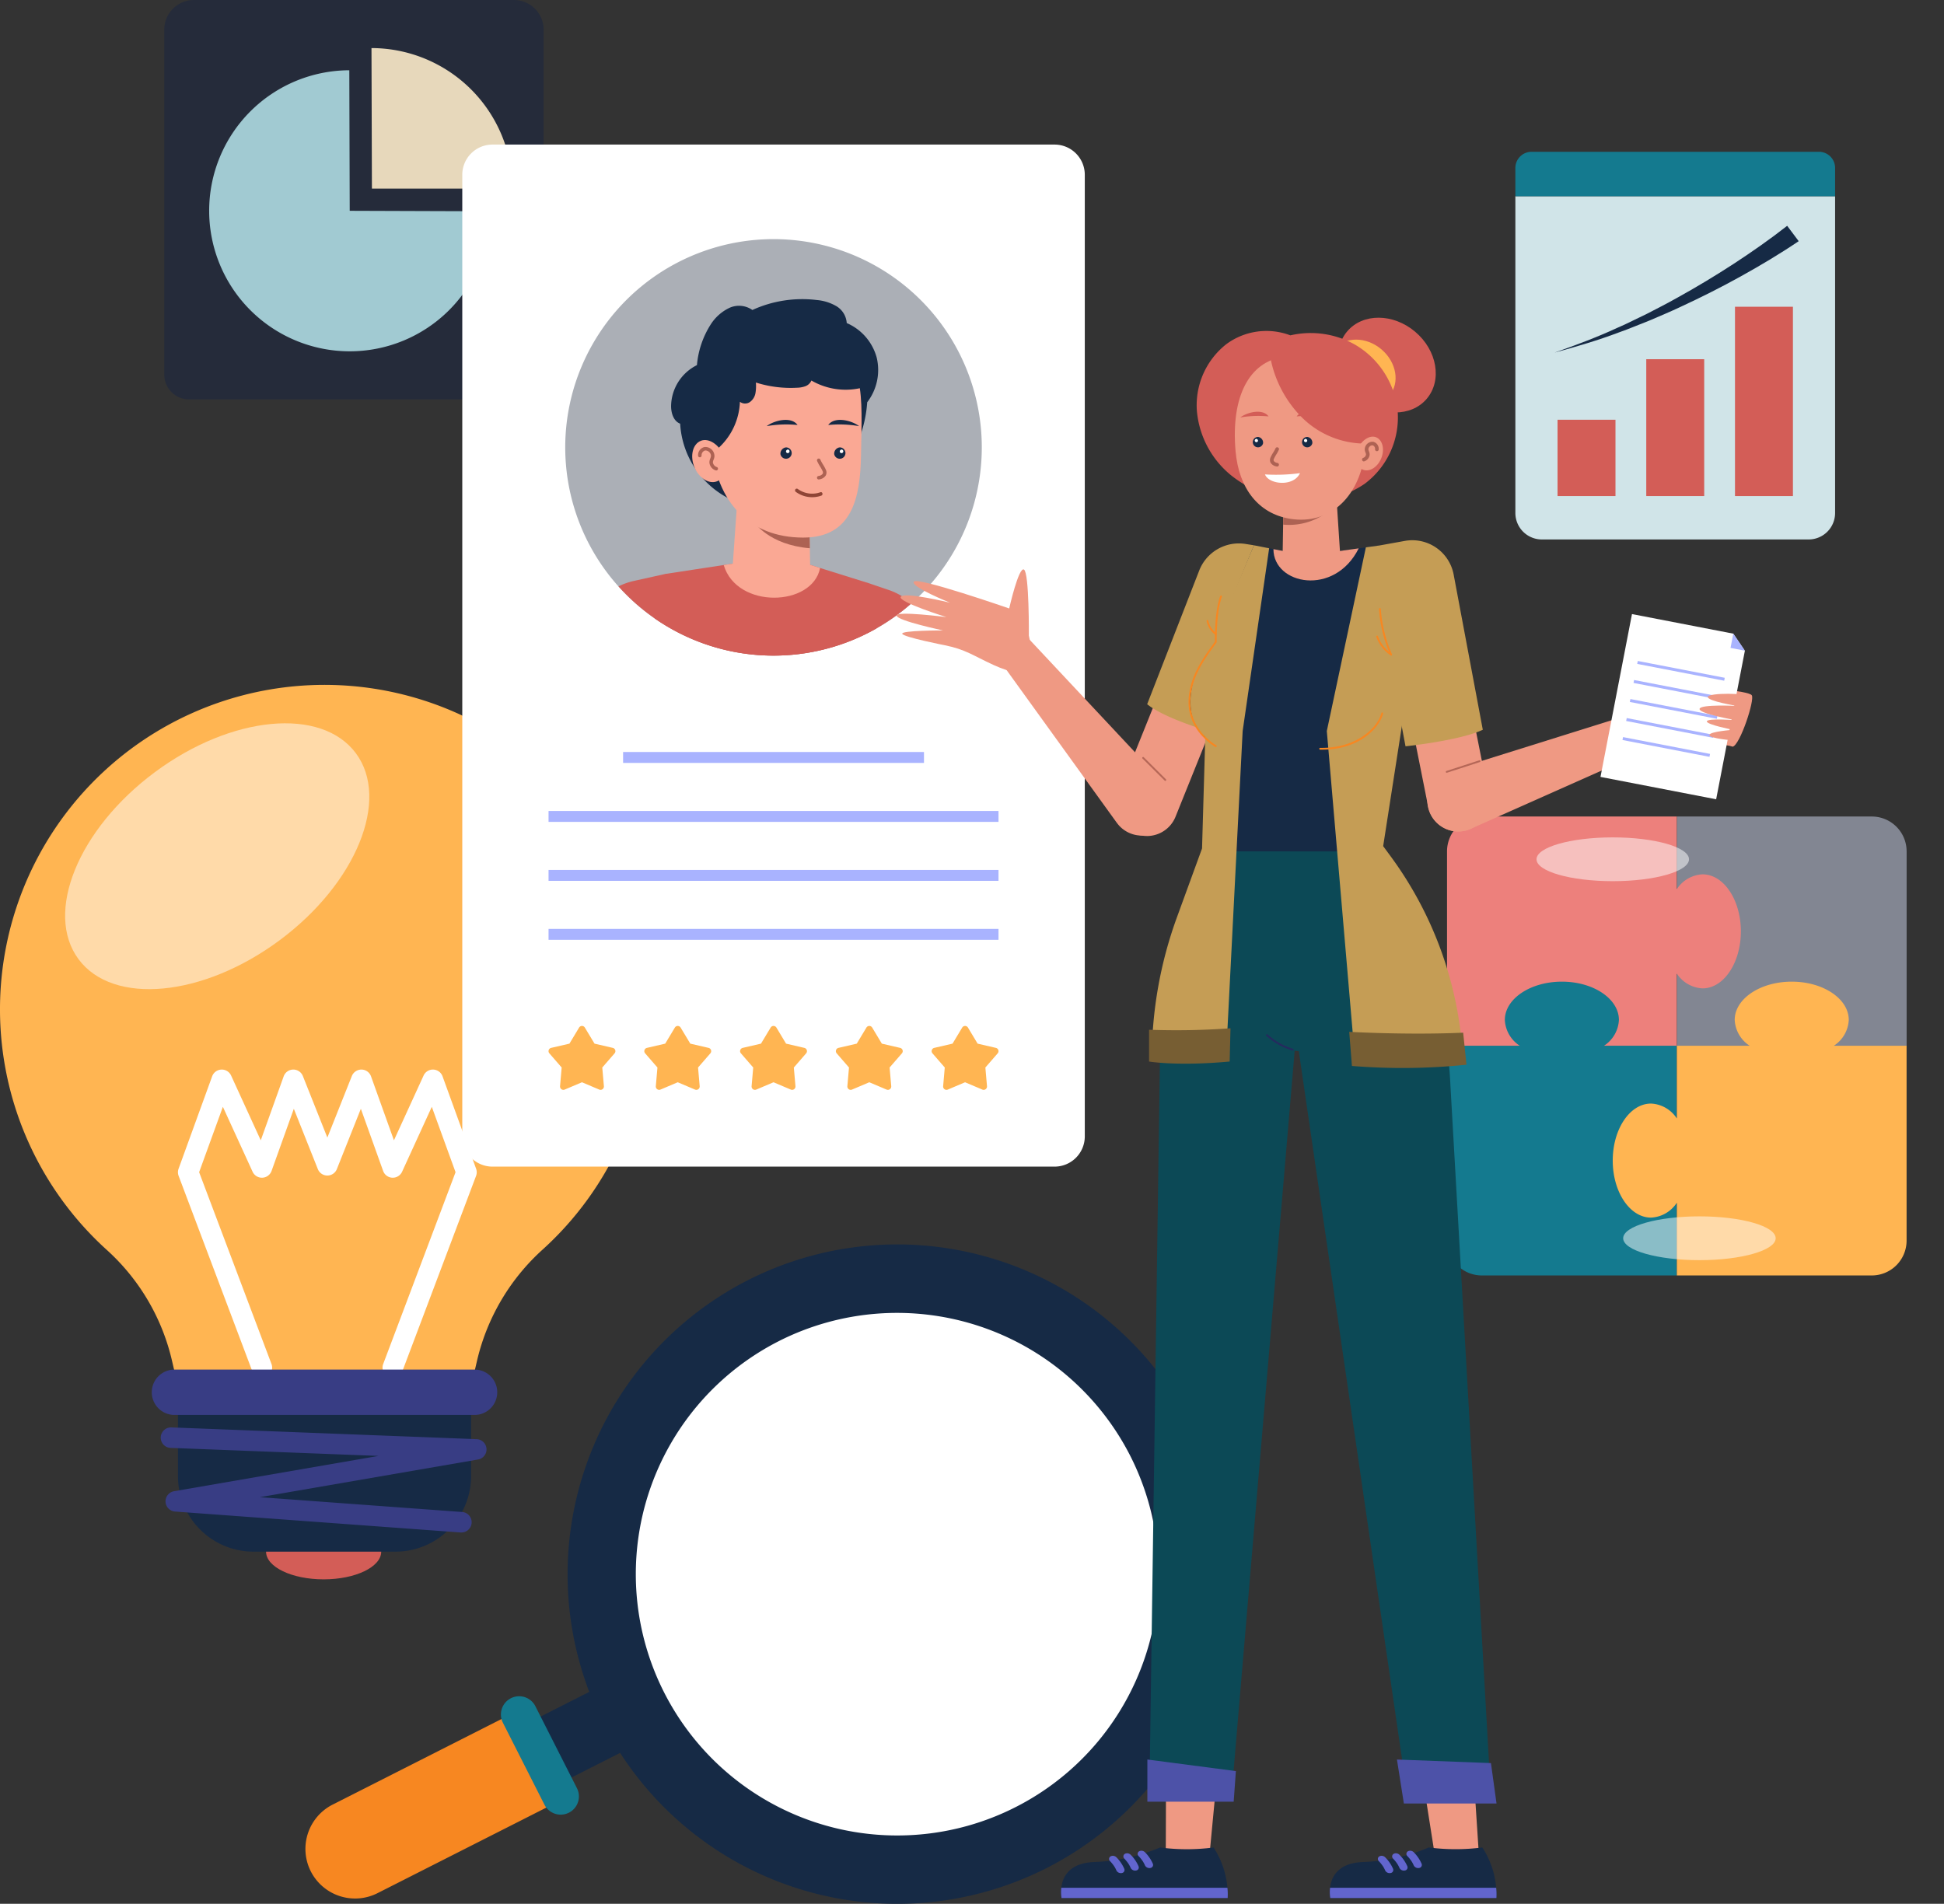 <svg xmlns="http://www.w3.org/2000/svg" xmlns:xlink="http://www.w3.org/1999/xlink" width="316.993" height="310.491" viewBox="0 0 316.993 310.491">
  <rect x="0" y="0" width="316.993" height="310.491" fill="#333333" stroke="none"/>
  <defs>
    <clipPath id="clip-path">
      <rect id="Rectángulo_403138" data-name="Rectángulo 403138" width="316.993" height="310.491" fill="none"/>
    </clipPath>
    <clipPath id="clip-path-3">
      <rect id="Rectángulo_403122" data-name="Rectángulo 403122" width="49.603" height="43.361" fill="none"/>
    </clipPath>
    <clipPath id="clip-path-4">
      <rect id="Rectángulo_403123" data-name="Rectángulo 403123" width="24.867" height="7.144" fill="none"/>
    </clipPath>
    <clipPath id="clip-path-6">
      <rect id="Rectángulo_403129" data-name="Rectángulo 403129" width="90.845" height="90.845" fill="none"/>
    </clipPath>
  </defs>
  <g id="Grupo_1100837" data-name="Grupo 1100837" transform="translate(-846.391 -8161.222)">
    <g id="Grupo_1100730" data-name="Grupo 1100730" transform="translate(846.391 8161.222)">
      <g id="Grupo_1100729" data-name="Grupo 1100729" clip-path="url(#clip-path)">
        <g id="Grupo_1100728" data-name="Grupo 1100728">
          <g id="Grupo_1100727" data-name="Grupo 1100727" clip-path="url(#clip-path)">
            <path id="Trazado_899049" data-name="Trazado 899049" d="M319.423,41.371V93.03a4.318,4.318,0,0,0,4.318,4.318h43.5a4.318,4.318,0,0,0,4.318-4.318V41.371Z" transform="translate(-72.324 -9.367)" fill="#d0e4e8"/>
            <rect id="Rectángulo_403119" data-name="Rectángulo 403119" width="9.448" height="12.447" transform="translate(253.976 68.456)" fill="#d35d57"/>
            <rect id="Rectángulo_403120" data-name="Rectángulo 403120" width="9.448" height="22.32" transform="translate(268.444 58.583)" fill="#d35d57"/>
            <rect id="Rectángulo_403121" data-name="Rectángulo 403121" width="9.448" height="30.877" transform="translate(282.912 50.027)" fill="#d35d57"/>
            <path id="Trazado_899050" data-name="Trazado 899050" d="M327.761,68.265c3.428-1.208,6.83-2.47,10.119-3.995l1.241-.552,1.224-.589,2.442-1.184c1.606-.834,3.22-1.647,4.794-2.537q4.745-2.621,9.284-5.574c3.009-1.964,5.994-4.05,8.768-6.228l1.879,2.506c-3.1,2.094-6.225,3.952-9.436,5.735s-6.47,3.425-9.787,4.958c-1.65.783-3.337,1.486-5.012,2.209l-2.542,1.013-1.272.5L338.176,65c-3.409,1.292-6.913,2.312-10.415,3.27" transform="translate(-74.212 -10.779)" fill="#162a45"/>
            <path id="Trazado_899051" data-name="Trazado 899051" d="M368.922,32h-46.86a2.639,2.639,0,0,0-2.639,2.639v4.611H371.56V34.638A2.639,2.639,0,0,0,368.922,32" transform="translate(-72.324 -7.245)" fill="#147a8f"/>
            <path id="Trazado_899052" data-name="Trazado 899052" d="M34.623,4.846V61.087a4.049,4.049,0,0,0,4.05,4.049H92.436a4.049,4.049,0,0,0,4.05-4.049V4.846A4.847,4.847,0,0,0,91.639,0H39.469a4.847,4.847,0,0,0-4.846,4.846" transform="translate(-7.839)" fill="#252b3a"/>
            <path id="Trazado_899053" data-name="Trazado 899053" d="M66.941,14.813a22.918,22.918,0,1,0,22.986,23l-22.919-.079Z" transform="translate(-9.983 -3.354)" fill="#a1cad2"/>
            <path id="Trazado_899054" data-name="Trazado 899054" d="M101.293,33.054A23.027,23.027,0,0,0,78.375,10.136h-.07l.07,22.918Z" transform="translate(-17.73 -2.295)" fill="#e7d8bb"/>
            <path id="Trazado_899055" data-name="Trazado 899055" d="M105.832,197.316a52.916,52.916,0,1,0-88.324,39.316,35.006,35.006,0,0,1,10.575,18.142l3.5,15.088H74.253l3.576-15.435a35.217,35.217,0,0,1,10.73-18.008,52.765,52.765,0,0,0,17.272-39.1" transform="translate(0 -32.695)" fill="#ffb552"/>
            <path id="Trazado_899056" data-name="Trazado 899056" d="M72.541,275.777a1.647,1.647,0,0,1-.589-.108,1.671,1.671,0,0,1-.974-2.153l11.8-31.284-3.873-10.663-4.845,10.586a1.671,1.671,0,0,1-3.093-.132l-3.63-10.133-3.912,9.831a1.671,1.671,0,0,1-3.106,0l-3.913-9.831-3.63,10.133a1.672,1.672,0,0,1-3.094.132l-4.845-10.586-3.873,10.663,11.8,31.284a1.671,1.671,0,0,1-3.128,1.18L37.62,242.833a1.668,1.668,0,0,1-.008-1.16l5.477-15.079a1.671,1.671,0,0,1,3.09-.124l4.835,10.562L54.751,226.6a1.672,1.672,0,0,1,3.127-.053l3.994,10.036,3.995-10.036a1.688,1.688,0,0,1,1.582-1.054,1.67,1.67,0,0,1,1.545,1.107l3.736,10.431,4.835-10.562a1.671,1.671,0,0,1,3.09.124l5.476,15.079a1.673,1.673,0,0,1-.007,1.16L74.1,274.7a1.671,1.671,0,0,1-1.564,1.081" transform="translate(-8.494 -51.056)" fill="#fff"/>
            <g id="Grupo_1100714" data-name="Grupo 1100714" transform="translate(10.618 117.965)" opacity="0.5" style="mix-blend-mode: soft-light;isolation: isolate">
              <g id="Grupo_1100713" data-name="Grupo 1100713">
                <g id="Grupo_1100712" data-name="Grupo 1100712" clip-path="url(#clip-path-3)">
                  <path id="Trazado_899057" data-name="Trazado 899057" d="M61.136,157.371c5.623,7.566.06,21.223-12.427,30.5s-27.167,10.668-32.79,3.1-.06-21.223,12.427-30.5,27.167-10.668,32.79-3.1" transform="translate(-13.726 -152.492)" fill="#fff"/>
                </g>
              </g>
            </g>
            <path id="Trazado_899058" data-name="Trazado 899058" d="M74.86,325.811c0,2.494-4.2,4.516-9.388,4.516s-9.388-2.022-9.388-4.516,4.2-4.516,9.388-4.516,9.388,2.022,9.388,4.516" transform="translate(-12.699 -72.748)" fill="#d35d57"/>
            <path id="Trazado_899059" data-name="Trazado 899059" d="M37.512,295.689v12a12.323,12.323,0,0,0,12.322,12.322H72.985a12.322,12.322,0,0,0,12.322-12.322v-12Z" transform="translate(-8.493 -66.95)" fill="#162a45"/>
            <path id="Trazado_899060" data-name="Trazado 899060" d="M82.922,318.071c-.041,0-.082,0-.124,0l-46.586-3.414a1.672,1.672,0,0,1-.162-3.315l33.344-5.759-33.907-1.308a1.671,1.671,0,1,1,.129-3.34L85.4,302.852a1.671,1.671,0,0,1,.22,3.316l-35.582,6.145,33,2.418a1.672,1.672,0,0,1-.121,3.339" transform="translate(-7.671 -68.136)" fill="#383d84"/>
            <path id="Trazado_899061" data-name="Trazado 899061" d="M84.627,296.145H35.694a3.7,3.7,0,0,1,0-7.4H84.627a3.7,3.7,0,1,1,0,7.4" transform="translate(-7.245 -65.379)" fill="#383d84"/>
            <path id="Trazado_899062" data-name="Trazado 899062" d="M346.2,200.174a5.321,5.321,0,0,0,4.208-2.429v11.863h11.863a5.321,5.321,0,0,0-2.429,4.208c0,3.449,4.163,6.244,9.3,6.244s9.3-2.8,9.3-6.244a5.321,5.321,0,0,0-2.429-4.208H387.87V177.826a5.683,5.683,0,0,0-5.683-5.683H350.406v11.863a5.321,5.321,0,0,0-4.208-2.429c-3.449,0-6.244,4.163-6.244,9.3s2.8,9.3,6.244,9.3" transform="translate(-76.972 -38.977)" fill="#828692"/>
            <path id="Trazado_899063" data-name="Trazado 899063" d="M333.044,213.816a5.318,5.318,0,0,0-2.429-4.207h11.863V197.745a5.321,5.321,0,0,0,4.208,2.429c3.449,0,6.244-4.163,6.244-9.3s-2.8-9.3-6.244-9.3a5.319,5.319,0,0,0-4.208,2.429V172.143H310.7a5.683,5.683,0,0,0-5.683,5.683v31.782h11.863a5.318,5.318,0,0,0-2.429,4.207c0,3.449,4.163,6.244,9.3,6.244s9.3-2.8,9.3-6.244" transform="translate(-69.061 -38.977)" fill="#ed807c"/>
            <path id="Trazado_899064" data-name="Trazado 899064" d="M346.686,226.844a5.321,5.321,0,0,0-4.208,2.429V217.411H330.615a5.321,5.321,0,0,0,2.429-4.208c0-3.449-4.163-6.244-9.3-6.244s-9.3,2.8-9.3,6.244a5.321,5.321,0,0,0,2.429,4.208H305.013v31.782a5.683,5.683,0,0,0,5.683,5.683h31.782V243.012a5.321,5.321,0,0,0,4.208,2.429c3.449,0,6.244-4.163,6.244-9.3s-2.8-9.3-6.244-9.3" transform="translate(-69.061 -46.86)" fill="#147a8f"/>
            <path id="Trazado_899065" data-name="Trazado 899065" d="M359.839,213.2a5.321,5.321,0,0,0,2.429,4.208H350.4v11.863a5.318,5.318,0,0,0-4.208-2.429c-3.449,0-6.244,4.163-6.244,9.3s2.8,9.3,6.244,9.3a5.318,5.318,0,0,0,4.208-2.429v11.863h31.782a5.683,5.683,0,0,0,5.683-5.683V217.411H376.007a5.321,5.321,0,0,0,2.429-4.208c0-3.449-4.163-6.244-9.3-6.244s-9.3,2.8-9.3,6.244" transform="translate(-76.972 -46.86)" fill="#ffb552"/>
            <g id="Grupo_1100717" data-name="Grupo 1100717" transform="translate(250.547 136.568)" opacity="0.5" style="mix-blend-mode: soft-light;isolation: isolate">
              <g id="Grupo_1100716" data-name="Grupo 1100716">
                <g id="Grupo_1100715" data-name="Grupo 1100715" clip-path="url(#clip-path-4)">
                  <path id="Trazado_899066" data-name="Trazado 899066" d="M323.88,180.113c0-1.973,5.567-3.572,12.434-3.572s12.433,1.6,12.433,3.572-5.567,3.572-12.433,3.572-12.434-1.6-12.434-3.572" transform="translate(-323.88 -176.54)" fill="#fff"/>
                </g>
              </g>
            </g>
            <g id="Grupo_1100720" data-name="Grupo 1100720" transform="translate(264.678 198.377)" opacity="0.5" style="mix-blend-mode: soft-light;isolation: isolate">
              <g id="Grupo_1100719" data-name="Grupo 1100719">
                <g id="Grupo_1100718" data-name="Grupo 1100718" clip-path="url(#clip-path-4)">
                  <path id="Trazado_899067" data-name="Trazado 899067" d="M342.147,260.013c0-1.973,5.567-3.572,12.434-3.572s12.433,1.6,12.433,3.572-5.567,3.572-12.433,3.572-12.434-1.6-12.434-3.572" transform="translate(-342.147 -256.44)" fill="#fff"/>
                </g>
              </g>
            </g>
            <path id="Trazado_899068" data-name="Trazado 899068" d="M194.024,30.48H102.37a4.927,4.927,0,0,0-4.927,4.927V192.24a4.927,4.927,0,0,0,4.927,4.927h91.654a4.927,4.927,0,0,0,4.927-4.927V35.407a4.927,4.927,0,0,0-4.927-4.927" transform="translate(-22.063 -6.901)" fill="#fff"/>
            <path id="Trazado_899069" data-name="Trazado 899069" d="M187.071,84.377a33.966,33.966,0,0,1-53.351,27.886,34.389,34.389,0,0,1-5.894-5.21,33.962,33.962,0,1,1,59.245-22.676" transform="translate(-26.978 -11.415)" fill="#abafb6"/>
            <rect id="Rectángulo_403125" data-name="Rectángulo 403125" width="49.062" height="1.781" transform="translate(101.603 122.645)" fill="#a9b3ff"/>
            <rect id="Rectángulo_403126" data-name="Rectángulo 403126" width="73.371" height="1.781" transform="translate(89.448 132.261)" fill="#a9b3ff"/>
            <rect id="Rectángulo_403127" data-name="Rectángulo 403127" width="73.371" height="1.781" transform="translate(89.448 141.878)" fill="#a9b3ff"/>
            <rect id="Rectángulo_403128" data-name="Rectángulo 403128" width="73.371" height="1.781" transform="translate(89.448 151.495)" fill="#a9b3ff"/>
            <path id="Trazado_899070" data-name="Trazado 899070" d="M126.106,219.874l-2.981-.69-1.577-2.622a.548.548,0,0,0-.938,0l-1.577,2.622-2.981.69a.547.547,0,0,0-.289.892l2.005,2.31-.265,3.048a.548.548,0,0,0,.759.552l2.817-1.194,2.817,1.194a.547.547,0,0,0,.758-.552l-.265-3.048,2.006-2.31a.547.547,0,0,0-.29-.892" transform="translate(-26.181 -48.974)" fill="#ffb552"/>
            <path id="Trazado_899071" data-name="Trazado 899071" d="M146.294,219.874l-2.981-.69-1.577-2.622a.548.548,0,0,0-.938,0l-1.577,2.622-2.981.69a.547.547,0,0,0-.289.892l2.005,2.31-.265,3.048a.548.548,0,0,0,.759.552l2.817-1.194,2.817,1.194a.548.548,0,0,0,.759-.552l-.265-3.048,2.006-2.31a.547.547,0,0,0-.29-.892" transform="translate(-30.752 -48.974)" fill="#ffb552"/>
            <path id="Trazado_899072" data-name="Trazado 899072" d="M166.483,219.874l-2.981-.69-1.577-2.622a.548.548,0,0,0-.938,0l-1.577,2.622-2.981.69a.547.547,0,0,0-.289.892l2.005,2.31-.265,3.048a.548.548,0,0,0,.759.552l2.817-1.194,2.817,1.194a.548.548,0,0,0,.759-.552l-.265-3.048,2.006-2.31a.548.548,0,0,0-.29-.892" transform="translate(-35.323 -48.974)" fill="#ffb552"/>
            <path id="Trazado_899073" data-name="Trazado 899073" d="M186.671,219.874l-2.981-.69-1.577-2.622a.548.548,0,0,0-.938,0l-1.577,2.622-2.981.69a.547.547,0,0,0-.289.892l2.005,2.31-.265,3.048a.548.548,0,0,0,.759.552l2.817-1.194,2.817,1.194a.548.548,0,0,0,.759-.552l-.265-3.048,2.006-2.31a.547.547,0,0,0-.29-.892" transform="translate(-39.894 -48.974)" fill="#ffb552"/>
            <path id="Trazado_899074" data-name="Trazado 899074" d="M206.859,219.874l-2.981-.69-1.577-2.622a.548.548,0,0,0-.938,0l-1.577,2.622-2.981.69a.547.547,0,0,0-.289.892l2.005,2.31-.265,3.048a.548.548,0,0,0,.759.552l2.817-1.194,2.817,1.194a.547.547,0,0,0,.758-.552l-.265-3.048,2.006-2.31a.547.547,0,0,0-.29-.892" transform="translate(-44.465 -48.974)" fill="#ffb552"/>
            <path id="Trazado_899075" data-name="Trazado 899075" d="M178.144,125.8a33.953,33.953,0,0,1-47.779-2.769,10.823,10.823,0,0,1,2.469-.88l5.2-1.157,10.414.467,13.887.627,8.753.391,3.327,1.13a10.685,10.685,0,0,1,3.732,2.19" transform="translate(-29.517 -27.396)" fill="#d35d57"/>
            <path id="Trazado_899076" data-name="Trazado 899076" d="M174.164,129.04a34.01,34.01,0,0,1-36.18-1.645l.161-.648.349-1.424.781-3.194.328-1.354.154-.627,9.5-1.45,1.486-.224,8.07-1.228,4.519,1.423h.014l1.625.509.677.217h.007l7.156,2.239.049.265.251,1.367Z" transform="translate(-31.242 -26.547)" fill="#d35d57"/>
            <path id="Trazado_899077" data-name="Trazado 899077" d="M155.39,101.855l-.93,13.314s7.6,3.784,12.629.837l-.176-10.1Z" transform="translate(-34.973 -23.062)" fill="#faa894"/>
            <path id="Trazado_899078" data-name="Trazado 899078" d="M168.063,114.359c-6.678-.566-9.026-4.212-9.026-4.212l8.964.632Z" transform="translate(-36.009 -24.94)" fill="#ad6253"/>
            <path id="Trazado_899079" data-name="Trazado 899079" d="M152.551,118.7l9.556-1.453,6.158,1.931c-1.215,6.33-13.565,6.757-15.714-.478" transform="translate(-34.541 -26.547)" fill="#faa894"/>
            <path id="Trazado_899080" data-name="Trazado 899080" d="M174.979,72.571a8.576,8.576,0,0,0-4.88-5.608,3.472,3.472,0,0,0-1.69-2.755,7.633,7.633,0,0,0-3.187-1,19.582,19.582,0,0,0-10.509,1.625,3.787,3.787,0,0,0-3.774-.333,7.383,7.383,0,0,0-2.954,2.588,14.683,14.683,0,0,0-2.311,6.736,7.586,7.586,0,0,0-4.216,6.683c0,1.145.408,2.461,1.479,2.867a14.66,14.66,0,0,0,8.344,12.4l18.833-5.99a20.8,20.8,0,0,0,3.327-9.906,8.646,8.646,0,0,0,1.539-7.306" transform="translate(-32.029 -14.276)" fill="#162a45"/>
            <path id="Trazado_899081" data-name="Trazado 899081" d="M167.808,73.1c-12.431-1.542-18.958,4.438-17.905,16.05.837,9.244,6.2,15,14.945,15.024,8.051.026,9.357-6.544,9.466-13.437.155-9.826.876-16.721-6.505-17.637" transform="translate(-33.916 -16.498)" fill="#faa894"/>
            <path id="Trazado_899082" data-name="Trazado 899082" d="M149.087,90.287a10.733,10.733,0,0,0,4.986-8.673,1.385,1.385,0,0,0,1.627.043,2.271,2.271,0,0,0,.905-1.443,6.758,6.758,0,0,0,.071-1.741,18.728,18.728,0,0,0,6.692.849,4.257,4.257,0,0,0,1.372-.243,1.7,1.7,0,0,0,.988-.933,11.137,11.137,0,0,0,8.5,1.112,6.681,6.681,0,0,0-2.607-6.046,10.664,10.664,0,0,0-6.358-2.151,30.366,30.366,0,0,0-6.776.743c-3.179.6-6.592,1.368-8.727,3.8a10.023,10.023,0,0,0-2.129,7.224,28.959,28.959,0,0,0,1.457,7.46" transform="translate(-33.421 -16.087)" fill="#162a45"/>
            <path id="Trazado_899083" data-name="Trazado 899083" d="M179.615,89.542a18.876,18.876,0,0,0-5.031-.186c1.048-1.45,3.824-.748,5.031.186" transform="translate(-39.529 -20.044)" fill="#162a45"/>
            <path id="Trazado_899084" data-name="Trazado 899084" d="M161.611,89.542a18.876,18.876,0,0,1,5.031-.186c-1.048-1.45-3.824-.748-5.031.186" transform="translate(-36.592 -20.044)" fill="#162a45"/>
            <path id="Trazado_899085" data-name="Trazado 899085" d="M175.844,95.437a.926.926,0,1,0,.906-1.116,1.028,1.028,0,0,0-.906,1.116" transform="translate(-39.815 -21.356)" fill="#162a45"/>
            <path id="Trazado_899086" data-name="Trazado 899086" d="M177.015,95.135a.292.292,0,1,0,.285-.36.329.329,0,0,0-.285.36" transform="translate(-40.08 -21.459)" fill="#fff"/>
            <path id="Trazado_899087" data-name="Trazado 899087" d="M164.513,95.437a.926.926,0,1,0,.906-1.116,1.028,1.028,0,0,0-.906,1.116" transform="translate(-37.249 -21.356)" fill="#162a45"/>
            <path id="Trazado_899088" data-name="Trazado 899088" d="M165.684,95.135a.292.292,0,1,0,.285-.36.329.329,0,0,0-.285.36" transform="translate(-37.514 -21.459)" fill="#fff"/>
            <path id="Trazado_899089" data-name="Trazado 899089" d="M172.5,100.082a.249.249,0,0,0,.053-.005,1.5,1.5,0,0,0,1.09-.641,1.035,1.035,0,0,0,.029-.905,6.551,6.551,0,0,0-.468-.868,6,6,0,0,1-.435-.8.287.287,0,1,0-.538.2,6.365,6.365,0,0,0,.481.9,6.178,6.178,0,0,1,.423.776.484.484,0,0,1,.006.421.987.987,0,0,1-.694.358.287.287,0,0,0,.052.569" transform="translate(-38.993 -21.889)" fill="#ad6253"/>
            <path id="Trazado_899090" data-name="Trazado 899090" d="M167.621,103.156a.289.289,0,0,1,.393-.1,3.968,3.968,0,0,0,3.7.549c.349-.123.5.432.152.554a4.5,4.5,0,0,1-4.143-.607.3.3,0,0,1-.1-.393" transform="translate(-37.944 -23.324)" fill="#8f4536"/>
            <path id="Trazado_899091" data-name="Trazado 899091" d="M151.09,95.383c.736,1.822.207,3.579-1.112,4.112s-2.984-.51-3.722-2.331-.265-3.731,1.054-4.265,3.043.662,3.78,2.483" transform="translate(-33.037 -21.005)" fill="#faa894"/>
            <path id="Trazado_899092" data-name="Trazado 899092" d="M150.1,98.059a.286.286,0,0,0,.1-.556.926.926,0,0,1-.637-.746,1.135,1.135,0,0,1,.108-.443,1.832,1.832,0,0,0,.144-.548,1.49,1.49,0,0,0-1.618-1.53,1.354,1.354,0,0,0-1.053,1.392.287.287,0,1,0,.574,0,.8.8,0,0,1,.571-.826.9.9,0,0,1,.714.3.845.845,0,0,1,.239.627,1.357,1.357,0,0,1-.106.379,1.6,1.6,0,0,0-.145.677A1.485,1.485,0,0,0,150,98.042a.285.285,0,0,0,.1.016" transform="translate(-33.315 -21.333)" fill="#ad6253"/>
            <g id="Grupo_1100723" data-name="Grupo 1100723" transform="translate(100.879 211.305)" style="mix-blend-mode: soft-light;isolation: isolate">
              <g id="Grupo_1100722" data-name="Grupo 1100722">
                <g id="Grupo_1100721" data-name="Grupo 1100721" clip-path="url(#clip-path-6)">
                  <path id="Trazado_899093" data-name="Trazado 899093" d="M155.3,278.068a45.413,45.413,0,1,0,61.038,19.975A45.413,45.413,0,0,0,155.3,278.068" transform="translate(-130.405 -273.152)" fill="#fff"/>
                </g>
              </g>
            </g>
            <path id="Trazado_899094" data-name="Trazado 899094" d="M149.077,268.172a53.77,53.77,0,1,1-23.651,72.271,53.831,53.831,0,0,1,23.651-72.271m5.04,9.944A42.622,42.622,0,1,0,211.4,296.864a42.671,42.671,0,0,0-57.287-18.748" transform="translate(-27.085 -59.406)" fill="#162a45"/>
            <rect id="Rectángulo_403130" data-name="Rectángulo 403130" width="18.595" height="11.148" transform="translate(84.206 281.953) rotate(-26.878)" fill="#162a45"/>
            <path id="Trazado_899095" data-name="Trazado 899095" d="M65.253,386.905h0a8.1,8.1,0,0,0,10.881,3.561l29.9-15.155-7.32-14.443-29.9,15.156a8.1,8.1,0,0,0-3.561,10.881" transform="translate(-14.576 -81.708)" fill="#f78721"/>
            <path id="Trazado_899096" data-name="Trazado 899096" d="M111.167,359.162l6.807,13.429a2.971,2.971,0,1,1-5.3,2.687l-6.807-13.429a2.972,2.972,0,0,1,5.3-2.687" transform="translate(-23.897 -80.953)" fill="#147a8f"/>
            <path id="Trazado_899105" data-name="Trazado 899105" d="M266.091,207.712,252.754,348.224a3.519,3.519,0,0,1-7.022-.344l.439-141.143a9.983,9.983,0,1,1,19.965.063c0,.3-.018.617-.045.912" transform="translate(-55.639 -44.556)" fill="#ef9983"/>
            <path id="Trazado_899106" data-name="Trazado 899106" d="M250.827,397.743H223.734a5.868,5.868,0,0,1-.038-1.672c.19-1.667,1.2-4.015,5.311-4.2A30.327,30.327,0,0,0,239.8,389.5a33.951,33.951,0,0,0,8.731,0,14.3,14.3,0,0,1,2.3,8.246" transform="translate(-50.64 -88.19)" fill="#162a45"/>
            <path id="Trazado_899107" data-name="Trazado 899107" d="M236.259,393.367a6.119,6.119,0,0,0-1.247-1.835.856.856,0,0,0-.439-.258.782.782,0,0,0-.514.056.486.486,0,0,0-.142.771,6.061,6.061,0,0,1,.731.908,5.276,5.276,0,0,1,.344.658.807.807,0,0,0,.884.393.5.5,0,0,0,.383-.692" transform="translate(-52.933 -88.588)" fill="#6265ce"/>
            <path id="Trazado_899108" data-name="Trazado 899108" d="M239.268,392.834A6.119,6.119,0,0,0,238.021,391a.856.856,0,0,0-.439-.258.782.782,0,0,0-.514.056.486.486,0,0,0-.142.77,6.066,6.066,0,0,1,.731.908,5.282,5.282,0,0,1,.344.658.808.808,0,0,0,.884.393.5.5,0,0,0,.383-.692" transform="translate(-53.614 -88.467)" fill="#6265ce"/>
            <path id="Trazado_899109" data-name="Trazado 899109" d="M242.277,392.3a6.119,6.119,0,0,0-1.247-1.835.862.862,0,0,0-.439-.259.786.786,0,0,0-.514.057.486.486,0,0,0-.143.77,6.029,6.029,0,0,1,.732.909,5.384,5.384,0,0,1,.344.658.807.807,0,0,0,.884.393.5.5,0,0,0,.383-.692" transform="translate(-54.295 -88.347)" fill="#6265ce"/>
            <path id="Trazado_899110" data-name="Trazado 899110" d="M223.734,399.667h27.093a10.3,10.3,0,0,0-.039-1.672H223.7a5.853,5.853,0,0,0,.037,1.672" transform="translate(-50.64 -90.114)" fill="#6265ce"/>
            <path id="Trazado_899111" data-name="Trazado 899111" d="M293.965,206.333l9.291,141.7a3.519,3.519,0,0,1-6.988.779l-22.125-140.27a9.982,9.982,0,1,1,19.721-3.111c.046.3.08.609.1.9" transform="translate(-62.044 -44.605)" fill="#ef9983"/>
            <path id="Trazado_899112" data-name="Trazado 899112" d="M307.48,397.743H280.387a5.868,5.868,0,0,1-.038-1.672c.19-1.667,1.2-4.015,5.311-4.2a30.328,30.328,0,0,0,10.793-2.376,33.951,33.951,0,0,0,8.731,0,14.3,14.3,0,0,1,2.3,8.246" transform="translate(-63.468 -88.19)" fill="#162a45"/>
            <path id="Trazado_899113" data-name="Trazado 899113" d="M292.912,393.367a6.119,6.119,0,0,0-1.247-1.835.855.855,0,0,0-.439-.258.782.782,0,0,0-.514.056.486.486,0,0,0-.142.771,6.06,6.06,0,0,1,.731.908,5.27,5.27,0,0,1,.344.658.808.808,0,0,0,.884.393.5.5,0,0,0,.383-.692" transform="translate(-65.76 -88.588)" fill="#6265ce"/>
            <path id="Trazado_899114" data-name="Trazado 899114" d="M295.921,392.834A6.119,6.119,0,0,0,294.674,391a.857.857,0,0,0-.438-.258.784.784,0,0,0-.515.056.486.486,0,0,0-.142.77,6.019,6.019,0,0,1,.731.908,5.274,5.274,0,0,1,.344.658.808.808,0,0,0,.884.393.5.5,0,0,0,.383-.692" transform="translate(-66.441 -88.467)" fill="#6265ce"/>
            <path id="Trazado_899115" data-name="Trazado 899115" d="M298.93,392.3a6.12,6.12,0,0,0-1.247-1.835.862.862,0,0,0-.439-.259.786.786,0,0,0-.514.057.486.486,0,0,0-.143.77,6.028,6.028,0,0,1,.732.909,5.272,5.272,0,0,1,.344.658.807.807,0,0,0,.884.393.5.5,0,0,0,.383-.692" transform="translate(-67.123 -88.347)" fill="#6265ce"/>
            <path id="Trazado_899116" data-name="Trazado 899116" d="M280.387,399.667H307.48a10.3,10.3,0,0,0-.039-1.672H280.35a5.852,5.852,0,0,0,.037,1.672" transform="translate(-63.468 -90.114)" fill="#6265ce"/>
            <path id="Trazado_899117" data-name="Trazado 899117" d="M284.378,332.2h13.6l-6.611-116.024a74.363,74.363,0,0,0-8.876-32.049l-3.336-6.168-16.421-2.631-.553-2.686-10.387,5.291-3.8,11.194a75.732,75.732,0,0,0-4.015,23.806L242.267,332.2h13.371l10.327-121.735.675.07Z" transform="translate(-54.854 -39.09)" fill="#0c4956"/>
            <path id="Trazado_899118" data-name="Trazado 899118" d="M294.463,370.956l1.127,7.17H310.7l-.911-6.589Z" transform="translate(-66.673 -83.992)" fill="#4d52a8"/>
            <path id="Trazado_899119" data-name="Trazado 899119" d="M241.853,370.956v6.879h14.075l.358-4.993Z" transform="translate(-54.761 -83.992)" fill="#4d52a8"/>
            <path id="Trazado_899120" data-name="Trazado 899120" d="M271.216,220.7a.154.154,0,0,1-.041-.005,10.963,10.963,0,0,1-4.26-2.4.148.148,0,0,1,.2-.22,10.65,10.65,0,0,0,4.145,2.339.148.148,0,0,1-.041.29" transform="translate(-60.424 -49.368)" fill="#252a5e"/>
            <path id="Trazado_899121" data-name="Trazado 899121" d="M229.536,164.2l-19.511-27.037a2.909,2.909,0,0,1,4.482-3.69l22.787,24.34a5.035,5.035,0,0,1-7.351,6.883,5.8,5.8,0,0,1-.407-.5" transform="translate(-47.429 -30.013)" fill="#ef9983"/>
            <path id="Trazado_899122" data-name="Trazado 899122" d="M240.291,162.474a5.027,5.027,0,0,1-4.659-6.9l14.9-37.026a5.025,5.025,0,0,1,9.322,3.752l-14.9,37.027a5.027,5.027,0,0,1-4.663,3.149" transform="translate(-53.269 -26.128)" fill="#ef9983"/>
            <path id="Trazado_899123" data-name="Trazado 899123" d="M244.528,163.482a.148.148,0,0,1-.1-.043l-3.618-3.6a.148.148,0,0,1,.209-.209l3.618,3.6a.148.148,0,0,1-.1.252" transform="translate(-54.514 -36.133)" fill="#b56757"/>
            <path id="Trazado_899124" data-name="Trazado 899124" d="M210.56,130.83s.07-10.2-.791-10.752-2.415,6.339-2.415,6.339S192.34,121.2,191.8,122.048s5.913,3.429,5.913,3.429-7.675-1.873-8.051-.933c-.342.852,7.456,3.281,7.456,3.281s-8.309-1.069-8.123-.227,7.582,2.4,7.582,2.4-6.839-.013-6.664.543,6.941,1.874,6.941,1.874c3.359.677,4.562,1.658,7.911,3.2,6.026,2.773,6.982.434,5.793-4.788" transform="translate(-42.792 -27.181)" fill="#ef9983"/>
            <path id="Trazado_899125" data-name="Trazado 899125" d="M259.223,114.871l-1.369-.217a6.938,6.938,0,0,0-7.556,4.336l-8.487,21.8c3.209,2.629,12.2,5.053,12.2,5.053l6.235-28.243Z" transform="translate(-54.751 -25.94)" fill="#c59d55"/>
            <path id="Trazado_899126" data-name="Trazado 899126" d="M281.774,114.979l-11.969,1.669-8.565-1.688L254.4,131.6c-1.746,2.427-3.5,5.1-3.668,8.564a8.211,8.211,0,0,0,3.1,6.7l-.125,18.008,27.362.026,6.11-34.8Z" transform="translate(-56.768 -26.029)" fill="#162a45"/>
            <path id="Trazado_899127" data-name="Trazado 899127" d="M261.921,115.449,257.6,145.26l-2.731,53.561a56.986,56.986,0,0,1-12.086,0,67.652,67.652,0,0,1,4.095-23.176l4.1-11.239.528-18.236s-2.686-1.358-2.393-6.434a15.364,15.364,0,0,1,3.436-8.584l6.895-16.19Z" transform="translate(-54.97 -26.029)" fill="#c59d55"/>
            <path id="Trazado_899128" data-name="Trazado 899128" d="M286.048,115.3l-6.37,29.962,4.609,53.7a105.857,105.857,0,0,0,17.626,0l-.126-1.677a61.053,61.053,0,0,0-11.7-31.594l-1.219-1.657,5.357-34.444-5.892-14.606Z" transform="translate(-63.325 -26.035)" fill="#c59d55"/>
            <path id="Trazado_899129" data-name="Trazado 899129" d="M255.488,216.79l-.136,5.421c-8.57.793-13.145,0-13.145,0v-5.182a122.9,122.9,0,0,0,13.282-.239" transform="translate(-54.84 -49.086)" fill="#775e33"/>
            <path id="Trazado_899130" data-name="Trazado 899130" d="M284.4,217.54l.444,5.565a102.056,102.056,0,0,0,18.676-.205l-.538-5.224c-9.022.41-18.582-.136-18.582-.136" transform="translate(-64.394 -49.256)" fill="#775e33"/>
            <path id="Trazado_899131" data-name="Trazado 899131" d="M278.942,100.93l.772,11.867s-5.175,3.336-9.352.709l.146-9.006Z" transform="translate(-61.216 -22.853)" fill="#ef9983"/>
            <path id="Trazado_899132" data-name="Trazado 899132" d="M270.469,109.7a10.315,10.315,0,0,0,8.382-3.077h-8.332Z" transform="translate(-61.24 -24.141)" fill="#ad6253"/>
            <path id="Trazado_899133" data-name="Trazado 899133" d="M273.814,116.794l-5.388-1.062c0,5.824,9.964,7.785,13.905-.125Z" transform="translate(-60.777 -26.176)" fill="#ef9983"/>
            <path id="Trazado_899134" data-name="Trazado 899134" d="M296.521,80.2c-2.54,3-7.5,2.976-11.088-.057S281,72.217,283.541,69.215s7.5-2.975,11.088.057,4.431,7.925,1.891,10.926" transform="translate(-63.868 -15.166)" fill="#d35d57"/>
            <path id="Trazado_899135" data-name="Trazado 899135" d="M289.955,80.719c-1.752,2.071-5.177,2.053-7.65-.039s-3.057-5.467-1.305-7.538,5.177-2.053,7.65.039,3.057,5.467,1.305,7.538" transform="translate(-63.396 -16.212)" fill="#ffb552"/>
            <path id="Trazado_899136" data-name="Trazado 899136" d="M285.022,82.949a14.13,14.13,0,0,0-6.981-10.959,14.764,14.764,0,0,0-10.516-1.5,11,11,0,0,0-10.439,1.433,12.672,12.672,0,0,0-4.809,10.842,15.264,15.264,0,0,0,5.652,10.607,19.252,19.252,0,0,0,11.423,4.133,16.47,16.47,0,0,0,10.275-2.794,13.51,13.51,0,0,0,5.4-11.765" transform="translate(-57.115 -15.797)" fill="#d35d57"/>
            <path id="Trazado_899137" data-name="Trazado 899137" d="M268.166,75.194c9.334-1.391,14.235,4,13.445,14.476-.629,8.338-5.828,12.96-12.309,11.916-5.13-.825-8.372-4.9-8.9-11.09-.757-8.84,2.225-14.476,7.768-15.3" transform="translate(-58.933 -16.977)" fill="#ef9983"/>
            <path id="Trazado_899138" data-name="Trazado 899138" d="M285.846,85.121a16.426,16.426,0,0,0-.7-2.441,14.393,14.393,0,0,0-6.045-7.506,11.557,11.557,0,0,0-10.825-.433.4.4,0,0,0-.186.451.333.333,0,0,0-.154.383,18.779,18.779,0,0,0,5.017,9.168,14.675,14.675,0,0,0,9.068,4.212,11.156,11.156,0,0,0,2.53-.052,1.643,1.643,0,0,0,1.5-1.153,6.4,6.4,0,0,0-.209-2.629" transform="translate(-60.664 -16.665)" fill="#d35d57"/>
            <path id="Trazado_899139" data-name="Trazado 899139" d="M286.07,94.144c-.591,1.461-.166,2.869.891,3.3s2.393-.408,2.984-1.869.213-2.991-.845-3.419-2.439.531-3.03,1.991" transform="translate(-64.712 -20.842)" fill="#ef9983"/>
            <path id="Trazado_899140" data-name="Trazado 899140" d="M287.379,96.336a.3.3,0,0,1-.1-.574.673.673,0,0,0,.466-.539.853.853,0,0,0-.082-.329,1.527,1.527,0,0,1-.12-.457,1.261,1.261,0,0,1,1.373-1.3,1.152,1.152,0,0,1,.9,1.182.3.3,0,1,1-.591,0,.577.577,0,0,0-.4-.6.634.634,0,0,0-.516.224.621.621,0,0,0-.172.453,1.01,1.01,0,0,0,.081.283,1.324,1.324,0,0,1,.121.572,1.257,1.257,0,0,1-.859,1.065.293.293,0,0,1-.1.017" transform="translate(-65.002 -21.086)" fill="#ad6253"/>
            <path id="Trazado_899141" data-name="Trazado 899141" d="M261.441,87.739a17.319,17.319,0,0,1,4.609-.171c-.96-1.327-3.5-.685-4.609.171" transform="translate(-59.196 -19.655)" fill="#d35d57"/>
            <path id="Trazado_899142" data-name="Trazado 899142" d="M277.935,87.739a17.318,17.318,0,0,0-4.609-.171c.96-1.327,3.5-.685,4.609.171" transform="translate(-61.887 -19.655)" fill="#d35d57"/>
            <path id="Trazado_899143" data-name="Trazado 899143" d="M265.759,93.139a.848.848,0,1,1-.83-1.023.941.941,0,0,1,.83,1.023" transform="translate(-59.798 -20.857)" fill="#162a45"/>
            <path id="Trazado_899144" data-name="Trazado 899144" d="M265.019,92.862a.268.268,0,1,1-.261-.33.3.3,0,0,1,.261.33" transform="translate(-59.888 -20.951)" fill="#fff"/>
            <path id="Trazado_899145" data-name="Trazado 899145" d="M276.139,93.139a.848.848,0,1,1-.83-1.023.941.941,0,0,1,.83,1.023" transform="translate(-62.148 -20.857)" fill="#162a45"/>
            <path id="Trazado_899146" data-name="Trazado 899146" d="M275.4,92.862a.268.268,0,1,1-.261-.33.3.3,0,0,1,.261.33" transform="translate(-62.238 -20.951)" fill="#fff"/>
            <path id="Trazado_899147" data-name="Trazado 899147" d="M268.884,97.416a.329.329,0,0,1-.055,0,1.4,1.4,0,0,1-1.02-.6.976.976,0,0,1-.029-.856,5.821,5.821,0,0,1,.432-.8,5.592,5.592,0,0,0,.4-.728.3.3,0,0,1,.554.207,5.837,5.837,0,0,1-.442.825,5.534,5.534,0,0,0-.385.707.386.386,0,0,0-.009.357.891.891,0,0,0,.613.312.3.3,0,0,1-.053.586" transform="translate(-60.612 -21.336)" fill="#ad6253"/>
            <path id="Trazado_899148" data-name="Trazado 899148" d="M266.644,99.957a28.952,28.952,0,0,0,5.707-.207c-1.017,2.271-5.079,1.873-5.707.207" transform="translate(-60.374 -22.585)" fill="#fff"/>
            <path id="Trazado_899149" data-name="Trazado 899149" d="M304.4,159.32l35.158-11.006a2.908,2.908,0,0,1,2.051,5.431l-33.658,14.977a5.033,5.033,0,1,1-4.092-9.2,5.191,5.191,0,0,1,.542-.205" transform="translate(-68.124 -33.551)" fill="#ef9983"/>
            <path id="Trazado_899150" data-name="Trazado 899150" d="M349.714,146.075s5.955-9.119,7.184-8.863-1.1,5.889-1.1,5.889,8.4.589,8.912,1.358-1.912,8.089-3.107,8.385c-2.629-.883-9.664-.108-11.5-.5s-.388-6.274-.388-6.274" transform="translate(-79.06 -31.067)" fill="#ef9983"/>
            <path id="Trazado_899151" data-name="Trazado 899151" d="M359.021,132.658,342.5,129.463l-5.135,26.558,18.86,3.647,4.683-24.22-1.886-2.79" transform="translate(-76.386 -29.313)" fill="#fff"/>
            <path id="Trazado_899152" data-name="Trazado 899152" d="M365.228,133.593l-.449,2.323,2.338.452Z" transform="translate(-82.594 -30.248)" fill="#a9b3ff"/>
            <rect id="Rectángulo_403132" data-name="Rectángulo 403132" width="0.486" height="14.447" transform="translate(266.966 108.276) rotate(-79.055)" fill="#a9b3ff"/>
            <rect id="Rectángulo_403133" data-name="Rectángulo 403133" width="0.486" height="14.447" transform="translate(266.366 111.38) rotate(-79.055)" fill="#a9b3ff"/>
            <rect id="Rectángulo_403134" data-name="Rectángulo 403134" width="0.486" height="14.447" transform="translate(265.766 114.484) rotate(-79.058)" fill="#a9b3ff"/>
            <rect id="Rectángulo_403135" data-name="Rectángulo 403135" width="0.486" height="14.447" transform="translate(265.166 117.587) rotate(-79.055)" fill="#a9b3ff"/>
            <rect id="Rectángulo_403136" data-name="Rectángulo 403136" width="0.486" height="14.447" transform="translate(264.566 120.69) rotate(-79.055)" fill="#a9b3ff"/>
            <path id="Trazado_899153" data-name="Trazado 899153" d="M366.2,146.779c.031-.658-6.555-.7-6.606,0s4.788,1.472,4.788,1.472-6.031-.314-6.133.483,5.9,1.835,5.9,1.835-4.622-.346-4.712.192,4.276,1.383,4.276,1.383-3.8.268-3.866.845,4.02.9,4.02.9,2.176-3.842,2.33-7.106" transform="translate(-81.115 -33.118)" fill="#ef9983"/>
            <path id="Trazado_899154" data-name="Trazado 899154" d="M303.775,161.513a5.025,5.025,0,0,1-4.922-4.044l-7.377-37.047a5.024,5.024,0,0,1,9.855-1.963l7.376,37.047a5.031,5.031,0,0,1-4.932,6.007" transform="translate(-65.974 -25.906)" fill="#ef9983"/>
            <path id="Trazado_899155" data-name="Trazado 899155" d="M290.545,114.738l4.066-.733a6.865,6.865,0,0,1,7.965,5.489l4.753,25.311c-3.756,1.775-12.6,2.7-12.6,2.7l-5.268-27.821Z" transform="translate(-65.54 -25.788)" fill="#c59d55"/>
            <path id="Trazado_899156" data-name="Trazado 899156" d="M304.855,162.312a.148.148,0,0,1,.009-.278l5.367-1.744a.148.148,0,0,1,.091.281l-5.367,1.744a.147.147,0,0,1-.1,0" transform="translate(-69.004 -36.292)" fill="#b56757"/>
            <path id="Trazado_899157" data-name="Trazado 899157" d="M292.535,135.95a.144.144,0,0,1-.09-.031,6.2,6.2,0,0,1-2.349-3.055.148.148,0,0,1,.287-.07,5.693,5.693,0,0,0,1.782,2.511,21.909,21.909,0,0,1-1.618-6.948.148.148,0,0,1,.144-.152h0a.148.148,0,0,1,.148.144,22.363,22.363,0,0,0,1.826,7.392.149.149,0,0,1-.043.177.147.147,0,0,1-.092.032" transform="translate(-65.683 -29.028)" fill="#f78721"/>
            <path id="Trazado_899158" data-name="Trazado 899158" d="M254.98,150.264a.156.156,0,0,1-.071-.018c-.046-.026-4.614-2.588-4.369-7.7.182-3.8,2.282-6.7,4.134-9.252l.15-.207c-.009-.549-.045-4.988.876-7.46a.148.148,0,0,1,.277.1c-.943,2.53-.858,7.353-.857,7.4a.149.149,0,0,1-.028.09l-.179.246c-1.829,2.523-3.9,5.382-4.078,9.093-.235,4.921,4.171,7.4,4.216,7.423a.148.148,0,0,1-.071.277" transform="translate(-56.725 -28.424)" fill="#f78721"/>
            <path id="Trazado_899159" data-name="Trazado 899159" d="M255.843,133.154a.146.146,0,0,1-.08-.024,3.726,3.726,0,0,1-1.426-2.237.148.148,0,0,1,.118-.172.144.144,0,0,1,.173.118,3.489,3.489,0,0,0,1.3,2.044.147.147,0,0,1,.043.2.149.149,0,0,1-.124.067" transform="translate(-57.587 -29.597)" fill="#f78721"/>
            <path id="Trazado_899160" data-name="Trazado 899160" d="M278.558,156.274c-.108,0-.216,0-.325,0a.148.148,0,0,1-.145-.151.156.156,0,0,1,.15-.145c.1,0,.2,0,.3,0,5.661,0,9.059-3.282,9.674-5.662a.151.151,0,0,1,.18-.106.148.148,0,0,1,.106.18c-.595,2.3-3.815,5.884-9.944,5.884" transform="translate(-62.965 -34.01)" fill="#f78721"/>
          </g>
        </g>
      </g>
    </g>
  </g>
</svg>
